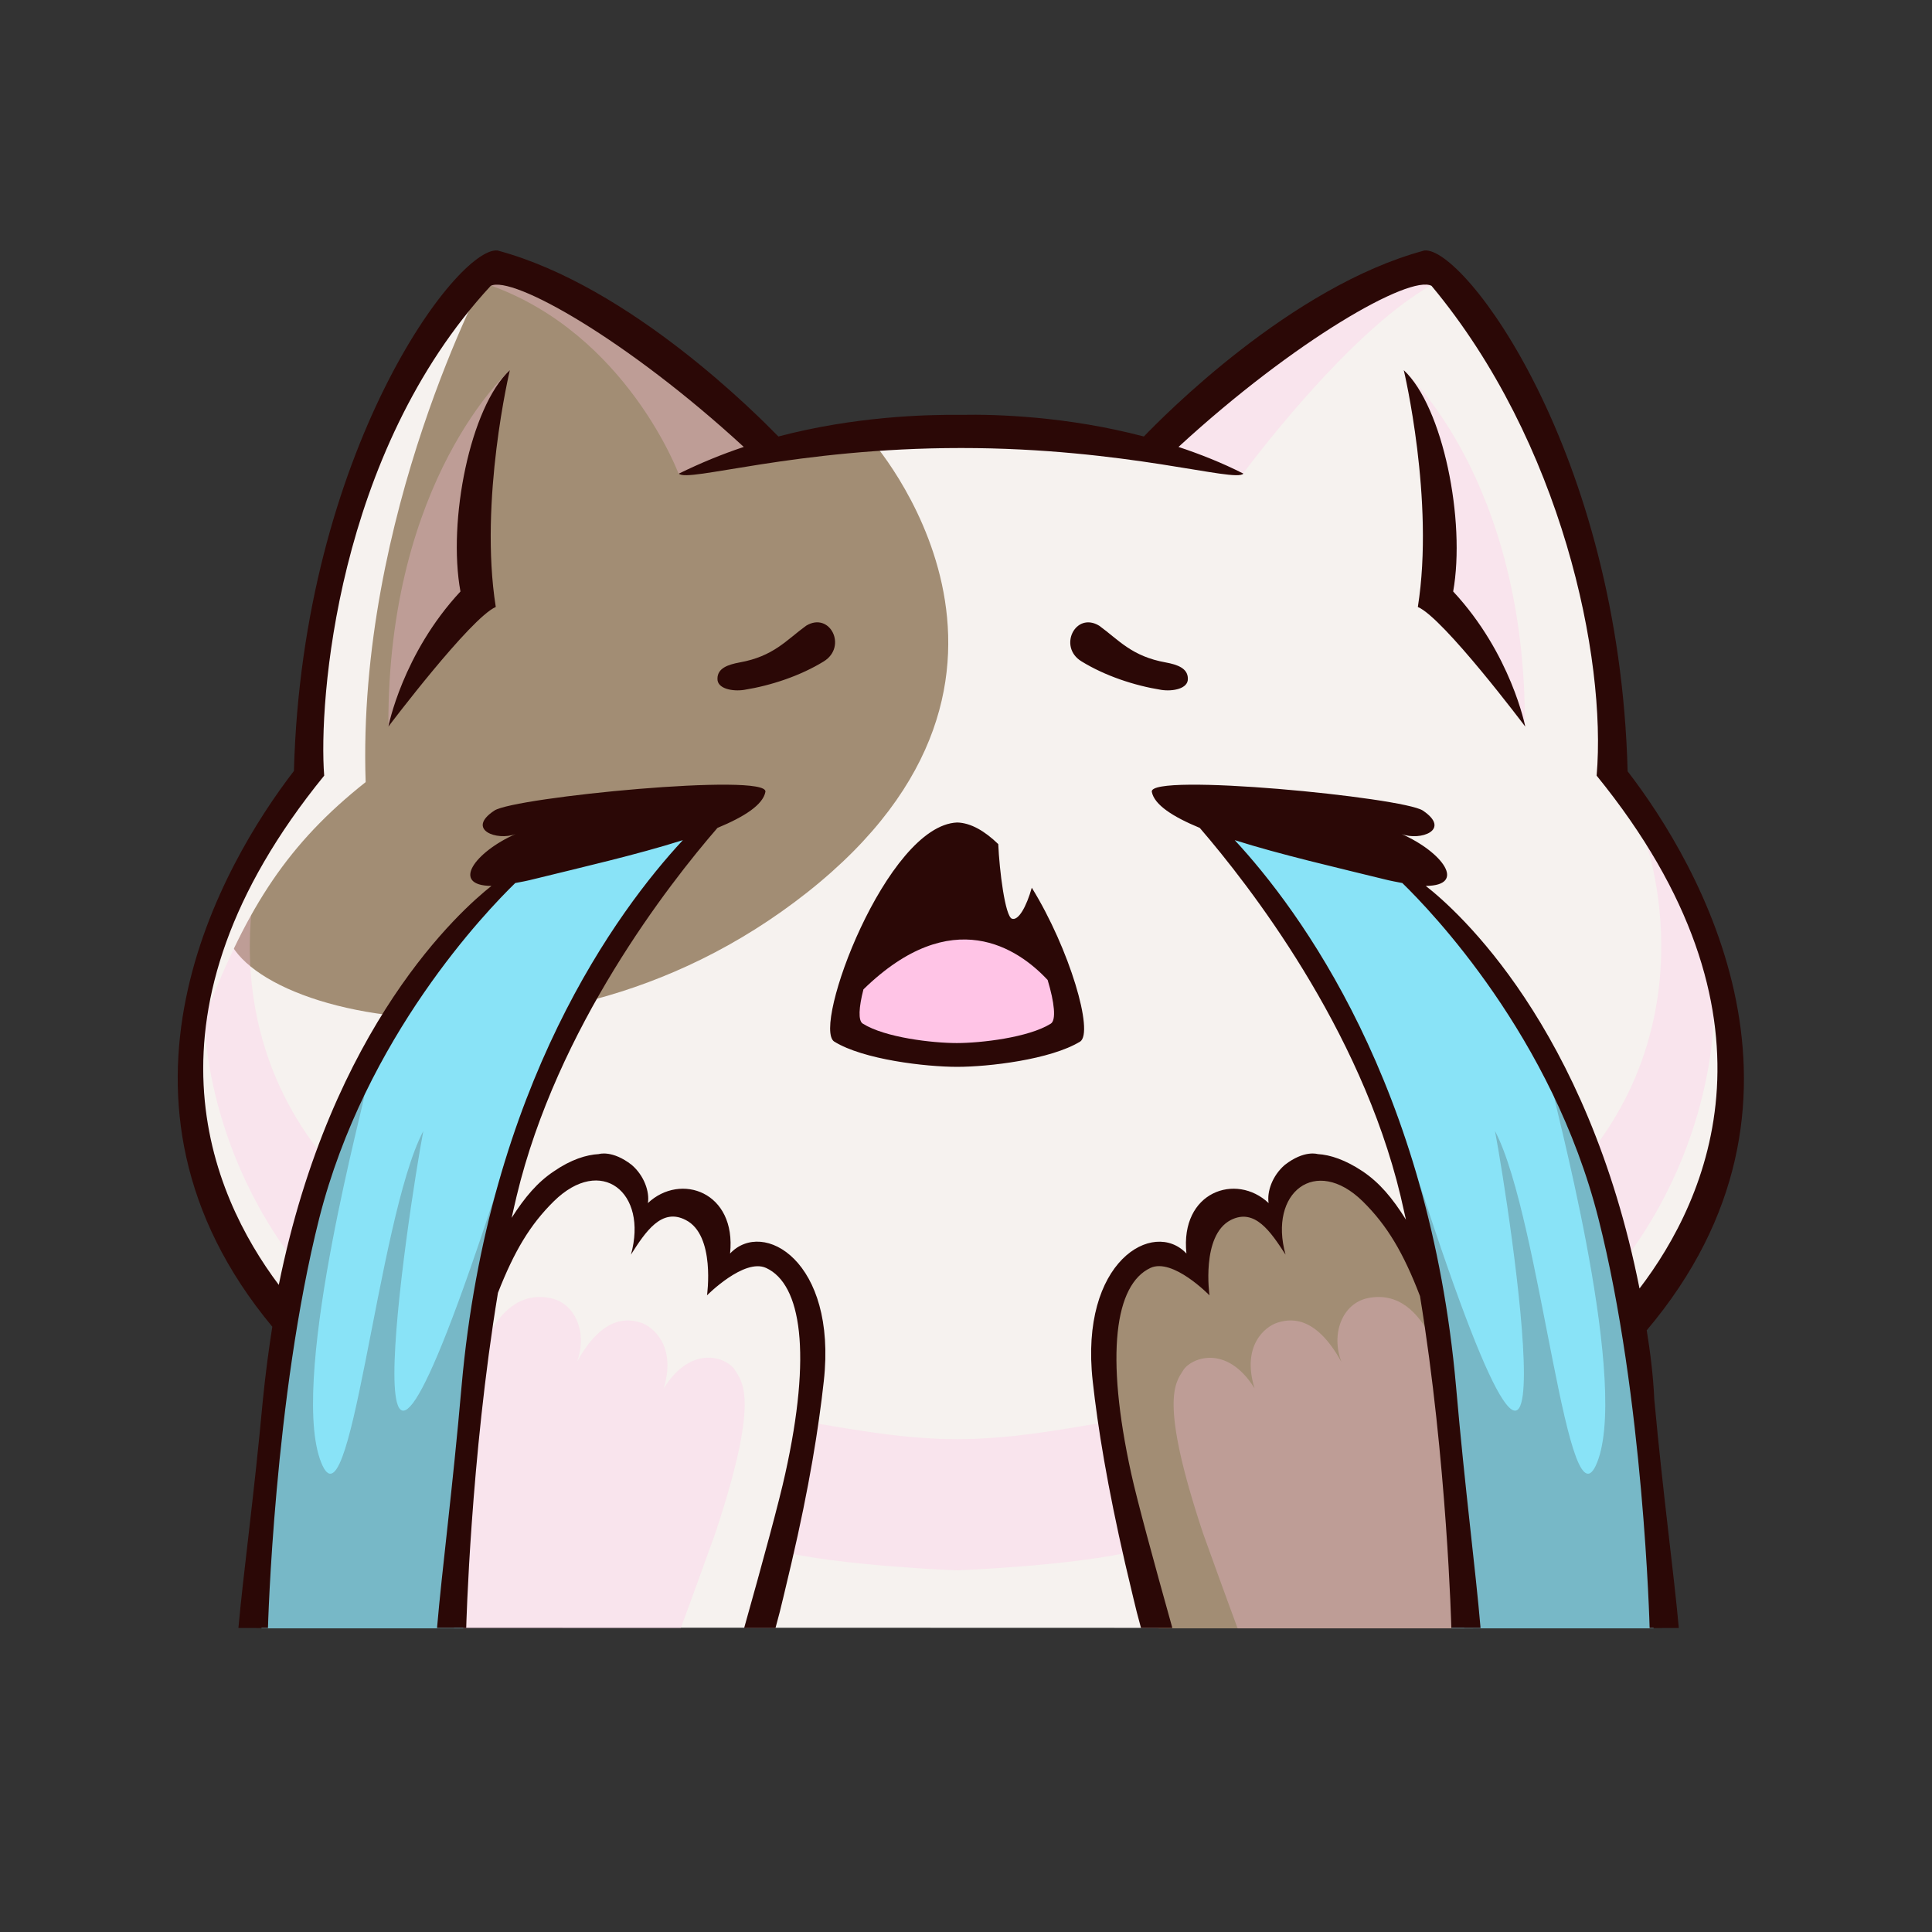 <svg xmlns="http://www.w3.org/2000/svg" xmlns:xlink="http://www.w3.org/1999/xlink" width="500" zoomAndPan="magnify" viewBox="0 0 375 375" height="500" preserveAspectRatio="xMidYMid meet" version="1.0"><rect x="0" y="0" width="375" height="375" fill="#333333" stroke="none"/><defs><filter x="0%" y="0%" width="100%" height="100%" id="id1"><feColorMatrix values="0 0 0 0 1 0 0 0 0 1 0 0 0 0 1 0 0 0 1 0" color-interpolation-filters="sRGB"/></filter><mask id="id2"><g filter="url(#id1)"><rect x="-37.5" width="450" fill="#000000" y="-37.5" height="450" fill-opacity="0.298"/></g></mask><clipPath id="id3"><path d="M 1 0.52 L 299.801 0.52 L 299.801 263.559 L 1 263.559 Z M 1 0.52 " clip-rule="nonzero"/></clipPath><clipPath id="id4"><rect x="0" width="300" y="0" height="264"/></clipPath><mask id="id5"><g filter="url(#id1)"><rect x="-37.5" width="450" fill="#000000" y="-37.5" height="450" fill-opacity="0.2"/></g></mask><clipPath id="id6"><path d="M 0.199 0.16 L 273.801 0.16 L 273.801 104.559 L 0.199 104.559 Z M 0.199 0.16 " clip-rule="nonzero"/></clipPath><clipPath id="id7"><rect x="0" width="274" y="0" height="105"/></clipPath></defs><path fill="#f6f2ef" d="M 63.766 315.922 C 63.766 315.922 62.086 315.922 60.059 304.801 C 57.469 290.879 63.207 265.066 64.047 263.039 C 58.168 258.629 35.5 237.434 36.621 208.121 C 37.738 178.812 59.641 149.223 59.641 149.223 C 59.641 149.223 62.926 87.031 95.883 51.773 C 107.844 52.961 141.707 82.133 147.863 87.59 C 163.469 82.832 207.895 83.465 224.406 87.449 C 224.406 87.449 246.938 61.637 278 53.172 C 283.25 55.062 318.652 114.383 312.074 149.781 C 322.707 159.434 358.879 214.418 309.137 265.625 C 318.652 292.348 312.633 315.992 312.633 315.992 Z M 63.766 315.922 C 63.766 315.922 60.059 314.035 59.078 307.25 C 56.91 292.418 63.066 265.484 64.047 262.969 C 58.168 258.629 35.5 237.434 36.621 208.121 C 37.738 178.812 59.641 149.223 59.641 149.223 C 59.641 149.223 61.527 85.492 94.48 50.164 C 106.445 51.355 142.406 80.594 148.566 86.121 C 164.168 81.363 207.965 83.395 224.477 87.379 C 224.477 87.379 247.074 60.098 278.211 51.633 C 283.457 53.523 318.789 114.312 312.145 149.711 C 322.777 159.363 358.949 214.348 309.207 265.555 C 318.719 292.277 312.074 315.922 312.074 315.922 Z M 63.766 315.922 " fill-opacity="1" fill-rule="nonzero"/><path fill="#a28d74" d="M 168.926 85.211 C 168.926 85.211 210.062 131.031 156.68 173.215 C 103.297 215.398 35.43 194.133 44.598 175.945 C 44.598 175.945 53.48 153.418 61.879 148.102 C 56.77 134.602 68.805 96.824 79.789 74.438 C 79.789 74.438 90.844 53.312 95.883 51.773 C 100.918 50.234 133.594 72.969 146.746 85.07 C 155.141 86.121 168.926 85.211 168.926 85.211 Z M 274.922 240.863 C 268.414 230.719 250.434 216.098 247.496 236.594 C 240.219 230.859 231.965 233.375 233.012 246.879 C 227.836 241.633 215.59 240.23 214.051 263.457 C 212.512 286.684 224.898 316.062 224.898 316.062 L 285.906 316.062 C 285.836 316.062 281.43 251.074 274.922 240.863 Z M 274.922 240.863 " fill-opacity="1" fill-rule="nonzero"/><g mask="url(#id2)"><g transform="matrix(1, 0, 0, 1, 35, 53)"><g clip-path="url(#id4)"><g clip-path="url(#id3)"><path fill="#ffc4e6" d="M 58.711 58.516 C 58.711 58.516 48.637 74.047 40.383 88.035 C 40.172 39.836 63.961 18.852 63.961 18.852 C 57.941 31.934 58.711 58.516 58.711 58.516 Z M 243.629 58.516 C 243.629 58.516 252.797 74.047 260.98 88.035 C 261.191 39.836 237.402 18.852 237.402 18.852 C 243.492 31.934 243.629 58.516 243.629 58.516 Z M 40.383 183.734 C 1.059 153.305 16.453 110.703 16.453 110.703 C -5.168 133.926 -3.137 182.965 22.121 207.59 C 23.938 209.34 25.969 211.016 28.137 212.625 C 31.773 203.531 36.883 191.781 40.383 183.734 Z M 284.492 110.703 C 284.492 110.703 299.672 152.746 261.262 183.176 C 264.48 191.012 269.867 203.883 273.715 211.926 C 275.535 210.527 277.285 209.059 278.824 207.59 C 304.012 182.965 306.039 133.926 284.492 110.703 Z M 56.613 215.773 C 56.613 215.773 59.762 196.395 71.934 198.984 C 76.762 200.035 79.07 205.84 76.973 211.367 C 82.148 201.922 87.258 203.043 89.426 203.742 C 91.594 204.441 96.352 208.078 93.836 216.473 C 99.293 207.73 106.219 210.527 107.688 212.977 C 109.156 215.355 112.445 218.711 103.84 244.594 C 99.641 256.277 97.121 263.062 97.121 263.062 L 53.113 263.062 Z M 249.227 263.062 L 205.219 263.062 C 205.219 263.062 202.699 256.277 198.504 244.594 C 189.898 218.711 193.184 215.355 194.656 212.977 C 196.125 210.598 203.051 207.73 208.508 216.473 C 205.918 208.078 210.676 204.441 212.914 203.742 C 215.086 203.043 220.191 201.922 225.371 211.367 C 223.27 205.84 225.578 200.035 230.406 198.984 C 242.582 196.395 245.73 215.773 245.73 215.773 Z M 180.312 230.953 L 179.121 223.121 C 170.309 224.59 160.863 226.336 150.785 226.336 C 140.711 226.336 131.336 224.59 122.449 223.121 L 121.262 230.953 C 121.262 230.953 118.812 239.84 115.805 247.953 C 127.906 250.961 150.715 251.801 150.715 251.801 C 150.715 251.801 173.523 250.961 185.629 247.953 C 183.25 239.277 180.312 230.953 180.312 230.953 Z M 206.27 38.93 C 206.27 38.93 226.277 11.715 242.723 2.41 C 243.352 0.031 233.695 -1.785 219.492 9.129 C 205.289 20.109 188.988 34.312 188.988 34.312 Z M 96.703 38.93 C 96.703 38.93 86.629 11.926 60.25 2.41 C 60.531 -0.316 69.625 -0.316 81.312 7.098 C 92.996 14.512 115.664 33.82 115.664 33.82 Z M 96.703 38.93 " fill-opacity="1" fill-rule="nonzero"/></g></g></g></g><path fill="#f6f2ef" d="M 94.48 53.172 C 94.48 53.172 69.223 100.043 70.973 151.809 C 55.93 163.703 48.094 175.945 40.117 196.441 C 39.84 183.988 47.254 169.859 59.641 149.289 C 61.527 122.918 67.336 77.516 94.48 53.172 Z M 60.27 262.758 C 60.27 262.758 62.855 263.039 64.887 253.734 C 39.488 228.27 39.699 197.77 39.699 197.77 C 26.406 226.871 60.27 262.758 60.27 262.758 Z M 332.574 197.77 C 332.574 197.77 332.785 228.27 307.387 253.734 C 309.414 263.109 312.004 262.758 312.004 262.758 C 312.004 262.758 345.867 226.871 332.574 197.77 Z M 332.574 197.77 " fill-opacity="1" fill-rule="nonzero"/><path fill="#89e3f7" d="M 138.77 157.195 C 138.77 157.195 122.258 177.973 107.285 204.766 C 89.863 236.105 89.934 316.062 89.934 316.062 L 50.754 316.062 C 50.754 316.062 50.684 236.805 72.441 203.086 C 94.48 168.879 103.578 168.809 103.578 168.809 Z M 232.941 157.195 C 232.941 157.195 249.453 177.973 264.426 204.766 C 281.848 236.035 281.777 316.062 281.777 316.062 L 320.961 316.062 C 320.961 316.062 321.031 236.805 299.27 203.086 C 277.23 168.879 268.137 168.809 268.137 168.809 Z M 232.941 157.195 " fill-opacity="1" fill-rule="nonzero"/><g mask="url(#id5)"><g transform="matrix(1, 0, 0, 1, 49, 212)"><g clip-path="url(#id7)"><g clip-path="url(#id6)"><path fill="#2b0806" d="M 273.641 104.062 L 235.227 104.062 C 235.227 104.062 228.723 37.047 226.691 18.23 C 258.246 115.465 243.902 21.656 241.176 7.527 C 250.199 24.664 255.379 88.184 261.254 71.184 C 267.062 54.188 251.949 -0.449 252.648 0.672 C 272.59 31.59 273.641 104.062 273.641 104.062 Z M 0.703 104.062 L 39.113 104.062 C 39.113 104.062 45.621 37.047 47.652 18.23 C 16.098 115.465 30.438 21.656 33.168 7.527 C 24.141 24.664 18.965 88.184 13.086 71.184 C 7.281 54.188 22.395 -0.379 21.691 0.672 C 1.824 31.59 0.703 104.062 0.703 104.062 Z M 0.703 104.062 " fill-opacity="1" fill-rule="nonzero"/></g></g></g></g><path fill="#2b0806" d="M 209.926 128.375 C 205.309 125.574 208.734 118.652 213.352 121.449 C 217.199 124.246 219.648 127.395 226.297 128.586 C 228.535 129.004 230.562 129.703 230.562 131.73 C 230.633 133.691 227.625 134.25 225.387 133.902 C 220.141 133.062 214.473 131.172 209.926 128.375 Z M 319.629 258.211 C 356.922 214.07 329.773 167.688 315.922 149.711 C 314.312 87.59 284.086 47.715 276.461 48.625 C 250.574 55.551 225.668 80.945 222.027 84.723 C 207.125 80.805 193.344 80.387 186.555 80.523 C 179.77 80.457 165.984 80.805 151.082 84.723 C 147.375 80.945 122.469 55.551 96.582 48.625 C 88.883 47.715 58.73 87.52 57.051 149.641 C 43.266 167.551 16.332 213.578 52.852 257.512 C 52.152 261.988 51.523 266.746 51.031 271.641 C 49.285 290.602 47.254 305.152 46.277 315.992 L 52.012 315.992 C 52.012 315.992 53.203 271.223 61.949 236.523 C 70.902 201.199 94.48 176.781 100.008 171.398 C 101.129 171.188 102.316 170.977 103.648 170.629 C 112.742 168.387 123.727 165.871 132.543 163.07 C 119.949 176.645 94.762 210.57 89.586 269.125 C 87.836 289.199 85.805 304.52 84.828 315.992 L 90.492 315.992 C 90.492 315.992 91.332 283.113 96.652 250.934 C 99.801 242.891 102.879 237.715 107.496 233.168 C 116.66 224.145 125.824 231.418 122.469 243.52 C 125.266 239.113 128.414 234.355 133.102 236.805 C 138.91 239.742 137.23 251.426 137.23 251.426 C 137.23 251.426 144.438 244.148 148.703 246.109 C 155.562 249.258 157.59 262.758 152.414 286.055 C 151.293 291.23 148.004 303.332 144.438 315.992 L 150.523 315.992 C 151.152 313.684 151.645 311.797 151.922 310.535 L 151.992 310.258 L 153.602 303.473 C 157.102 288.5 158.918 277.027 159.898 268.074 C 162.488 244.711 148.074 236.523 141.707 243.309 C 142.969 231.277 132.055 227.57 125.758 233.516 C 126.105 231.348 125.055 228.199 122.609 226.102 C 118.828 223.164 116.242 224.004 116.242 224.004 C 113.793 224.145 110.852 225.051 107.496 227.359 C 104.348 229.461 101.898 232.328 99.309 236.387 C 99.66 234.914 99.938 233.516 100.289 232.117 C 108.125 199.449 129.742 171.676 139.258 160.695 C 144.508 158.523 148.074 156.215 148.566 153.699 C 149.266 149.922 99.801 154.746 95.949 157.336 C 90.355 161.043 96.512 163.281 100.078 161.883 C 92.172 165.379 87.414 171.887 95.391 171.957 C 89.445 176.645 64.328 198.957 54.113 249.395 C 40.887 231.77 25.496 196.512 62.926 150.551 C 61.809 136.418 65.234 87.941 95.25 55.48 C 99.449 53.383 121.699 65.906 144.367 86.75 C 140.168 88.148 135.902 89.898 131.773 91.93 C 133.383 93.746 154.371 86.961 186.555 86.961 C 218.738 86.961 239.801 93.746 241.34 91.93 C 237.211 89.828 232.941 88.148 228.746 86.75 C 251.414 65.906 273.664 53.312 277.859 55.48 C 303.117 85.773 311.863 127.676 309.906 150.551 C 347.758 197.07 331.523 232.676 318.23 250.098 C 308.086 199.098 282.758 176.645 276.742 171.957 C 284.789 171.887 279.961 165.379 272.055 161.883 C 275.621 163.281 281.777 161.113 276.184 157.336 C 272.332 154.746 222.867 149.922 223.566 153.699 C 224.059 156.215 227.625 158.523 232.875 160.695 C 242.387 171.746 264.008 199.449 271.844 232.117 C 272.195 233.656 272.543 235.195 272.895 236.734 C 270.234 232.469 267.715 229.527 264.496 227.359 C 261.141 225.121 258.199 224.145 255.75 224.004 C 255.75 224.004 253.164 223.164 249.387 226.102 C 246.938 228.199 245.887 231.348 246.238 233.516 C 239.941 227.57 229.023 231.277 230.285 243.309 C 223.918 236.523 209.504 244.781 212.094 268.074 C 213.074 277.027 214.961 288.57 218.391 303.473 L 220 310.258 L 220.07 310.539 C 220.348 311.797 220.84 313.684 221.469 315.992 L 227.555 315.992 C 223.988 303.262 220.699 291.16 219.578 286.055 C 214.473 262.828 216.43 249.328 223.289 246.109 C 227.625 244.078 234.762 251.426 234.762 251.426 C 234.762 251.426 233.082 239.812 238.891 236.805 C 243.578 234.426 246.656 239.113 249.523 243.52 C 246.168 231.488 255.332 224.211 264.496 233.168 C 269.254 237.855 272.402 243.172 275.621 251.566 C 280.871 283.535 281.707 315.992 281.707 315.992 L 287.375 315.992 C 286.398 304.52 284.367 289.199 282.617 269.125 C 277.441 210.641 252.254 176.645 239.66 163.07 C 248.477 165.871 259.461 168.387 268.555 170.629 C 269.887 170.977 271.145 171.188 272.195 171.398 C 277.723 176.785 301.301 201.199 310.254 236.523 C 319.07 271.223 320.191 315.992 320.191 315.992 L 325.855 315.992 C 324.879 305.152 322.848 290.602 321.098 271.641 C 320.891 267.023 320.328 262.547 319.629 258.211 Z M 156.473 121.449 C 152.621 124.246 150.176 127.395 143.527 128.586 C 141.289 129.004 139.258 129.703 139.258 131.73 C 139.188 133.691 142.199 134.25 144.438 133.902 C 149.684 133.062 155.352 131.172 159.898 128.375 C 164.516 125.508 161.09 118.652 156.473 121.449 Z M 200.27 172.305 C 199.219 176.016 197.68 178.742 196.422 178.32 C 195.094 177.902 193.973 168.879 193.762 163.84 C 191.172 161.324 188.445 159.715 185.785 159.645 C 172.074 160.203 157.52 199.379 161.93 202.176 C 167.594 205.676 179.699 207.074 185.785 207.074 C 191.875 207.074 203.906 205.676 209.645 202.176 C 212.375 200.43 207.617 184.199 200.27 172.305 Z M 272.473 71.852 C 272.473 71.852 278.492 97.105 275.203 117.812 C 280.168 119.91 296.051 141.035 296.051 141.035 C 296.051 141.035 293.324 126.906 282.059 114.805 C 284.508 101.094 280.102 78.984 272.473 71.852 Z M 89.375 114.805 C 78.109 126.906 75.383 141.035 75.383 141.035 C 75.383 141.035 91.332 119.91 96.23 117.812 C 92.941 97.105 98.961 71.852 98.961 71.852 C 91.262 78.984 86.855 101.094 89.375 114.805 Z M 89.375 114.805 " fill-opacity="1" fill-rule="nonzero"/><path fill="#ffc4e6" d="M 203.348 190.215 C 204.676 194.621 205.027 197.98 203.977 198.68 C 199.641 201.406 190.336 202.457 185.715 202.457 C 181.027 202.457 171.793 201.406 167.457 198.68 C 166.547 198.121 166.688 195.531 167.594 192.035 C 184.809 175.246 197.68 184.129 203.348 190.215 Z M 203.348 190.215 C 204.676 194.621 205.027 197.98 203.977 198.68 C 199.641 201.406 190.336 202.457 185.715 202.457 C 181.027 202.457 171.793 201.406 167.457 198.68 C 166.547 198.121 166.688 195.531 167.594 192.035 C 184.809 175.246 197.68 184.129 203.348 190.215 Z M 203.348 190.215 " fill-opacity="1" fill-rule="nonzero"/></svg>
